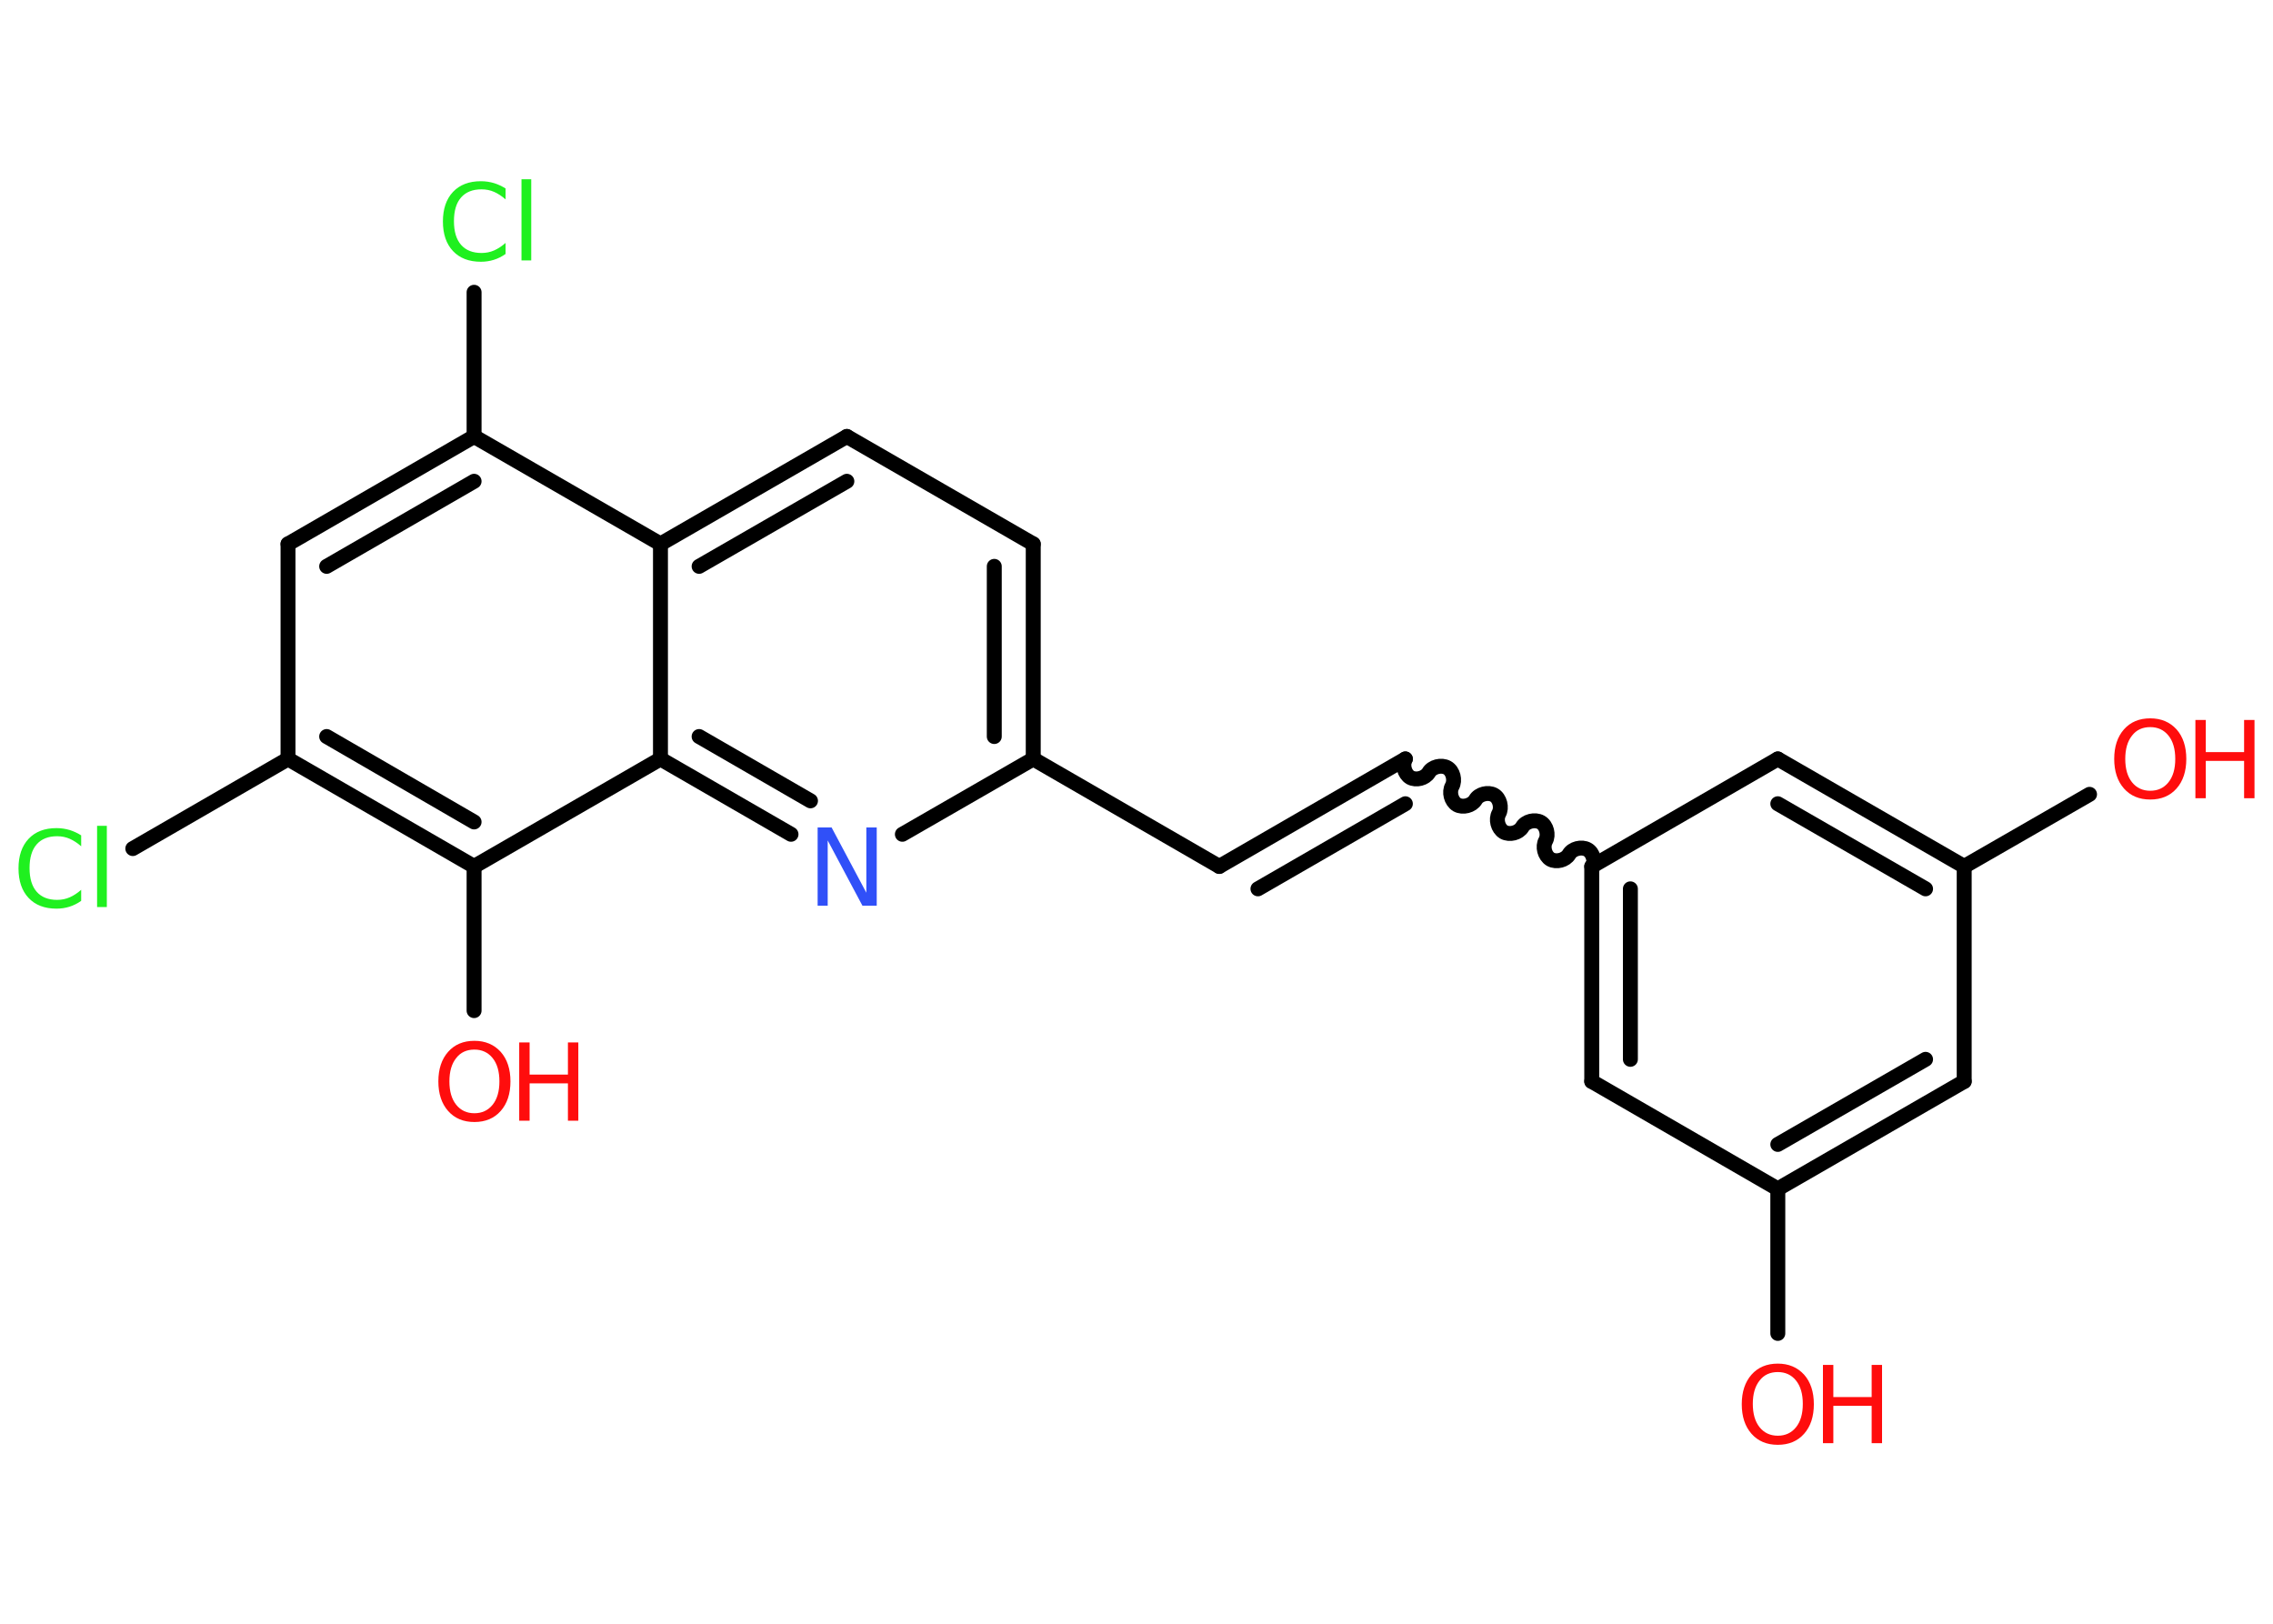 <?xml version='1.0' encoding='UTF-8'?>
<!DOCTYPE svg PUBLIC "-//W3C//DTD SVG 1.1//EN" "http://www.w3.org/Graphics/SVG/1.1/DTD/svg11.dtd">
<svg version='1.2' xmlns='http://www.w3.org/2000/svg' xmlns:xlink='http://www.w3.org/1999/xlink' width='70.0mm' height='50.0mm' viewBox='0 0 70.0 50.0'>
  <desc>Generated by the Chemistry Development Kit (http://github.com/cdk)</desc>
  <g stroke-linecap='round' stroke-linejoin='round' stroke='#000000' stroke-width='.46' fill='#FF0D0D'>
    <rect x='.0' y='.0' width='70.0' height='50.0' fill='#FFFFFF' stroke='none'/>
    <g id='mol1' class='mol'>
      <line id='mol1bnd1' class='bond' x1='54.75' y1='41.06' x2='54.75' y2='36.61'/>
      <g id='mol1bnd2' class='bond'>
        <line x1='54.75' y1='36.61' x2='60.49' y2='33.3'/>
        <line x1='54.75' y1='35.24' x2='59.3' y2='32.62'/>
      </g>
      <line id='mol1bnd3' class='bond' x1='60.49' y1='33.3' x2='60.49' y2='26.68'/>
      <line id='mol1bnd4' class='bond' x1='60.49' y1='26.68' x2='64.35' y2='24.46'/>
      <g id='mol1bnd5' class='bond'>
        <line x1='60.49' y1='26.68' x2='54.75' y2='23.37'/>
        <line x1='59.3' y1='27.37' x2='54.75' y2='24.75'/>
      </g>
      <line id='mol1bnd6' class='bond' x1='54.75' y1='23.37' x2='49.02' y2='26.68'/>
      <path id='mol1bnd7' class='bond' d='M43.28 23.37c-.1 .18 -.03 .46 .15 .57c.18 .1 .46 .03 .57 -.15c.1 -.18 .39 -.25 .57 -.15c.18 .1 .25 .39 .15 .57c-.1 .18 -.03 .46 .15 .57c.18 .1 .46 .03 .57 -.15c.1 -.18 .39 -.25 .57 -.15c.18 .1 .25 .39 .15 .57c-.1 .18 -.03 .46 .15 .57c.18 .1 .46 .03 .57 -.15c.1 -.18 .39 -.25 .57 -.15c.18 .1 .25 .39 .15 .57c-.1 .18 -.03 .46 .15 .57c.18 .1 .46 .03 .57 -.15c.1 -.18 .39 -.25 .57 -.15c.18 .1 .25 .39 .15 .57' fill='none' stroke='#000000' stroke-width='.46'/>
      <g id='mol1bnd8' class='bond'>
        <line x1='43.28' y1='23.37' x2='37.55' y2='26.68'/>
        <line x1='43.28' y1='24.75' x2='38.74' y2='27.37'/>
      </g>
      <line id='mol1bnd9' class='bond' x1='37.55' y1='26.68' x2='31.82' y2='23.37'/>
      <g id='mol1bnd10' class='bond'>
        <line x1='31.82' y1='23.37' x2='31.82' y2='16.75'/>
        <line x1='30.62' y1='22.68' x2='30.62' y2='17.44'/>
      </g>
      <line id='mol1bnd11' class='bond' x1='31.82' y1='16.75' x2='26.08' y2='13.44'/>
      <g id='mol1bnd12' class='bond'>
        <line x1='26.08' y1='13.44' x2='20.34' y2='16.75'/>
        <line x1='26.08' y1='14.82' x2='21.53' y2='17.44'/>
      </g>
      <line id='mol1bnd13' class='bond' x1='20.34' y1='16.75' x2='14.6' y2='13.44'/>
      <line id='mol1bnd14' class='bond' x1='14.6' y1='13.44' x2='14.6' y2='9.0'/>
      <g id='mol1bnd15' class='bond'>
        <line x1='14.6' y1='13.44' x2='8.87' y2='16.75'/>
        <line x1='14.6' y1='14.82' x2='10.06' y2='17.44'/>
      </g>
      <line id='mol1bnd16' class='bond' x1='8.87' y1='16.75' x2='8.87' y2='23.37'/>
      <line id='mol1bnd17' class='bond' x1='8.87' y1='23.37' x2='4.09' y2='26.13'/>
      <g id='mol1bnd18' class='bond'>
        <line x1='8.87' y1='23.37' x2='14.6' y2='26.68'/>
        <line x1='10.06' y1='22.68' x2='14.6' y2='25.31'/>
      </g>
      <line id='mol1bnd19' class='bond' x1='14.6' y1='26.68' x2='14.6' y2='31.12'/>
      <line id='mol1bnd20' class='bond' x1='14.6' y1='26.68' x2='20.34' y2='23.37'/>
      <line id='mol1bnd21' class='bond' x1='20.34' y1='16.75' x2='20.34' y2='23.37'/>
      <g id='mol1bnd22' class='bond'>
        <line x1='20.34' y1='23.37' x2='24.36' y2='25.69'/>
        <line x1='21.53' y1='22.68' x2='24.96' y2='24.66'/>
      </g>
      <line id='mol1bnd23' class='bond' x1='31.82' y1='23.37' x2='27.79' y2='25.69'/>
      <g id='mol1bnd24' class='bond'>
        <line x1='49.02' y1='26.68' x2='49.02' y2='33.3'/>
        <line x1='50.21' y1='27.37' x2='50.21' y2='32.62'/>
      </g>
      <line id='mol1bnd25' class='bond' x1='54.75' y1='36.61' x2='49.02' y2='33.3'/>
      <g id='mol1atm1' class='atom'>
        <path d='M54.75 42.25q-.36 .0 -.56 .26q-.21 .26 -.21 .72q.0 .46 .21 .72q.21 .26 .56 .26q.35 .0 .56 -.26q.21 -.26 .21 -.72q.0 -.46 -.21 -.72q-.21 -.26 -.56 -.26zM54.75 41.99q.5 .0 .81 .34q.3 .34 .3 .91q.0 .57 -.3 .91q-.3 .34 -.81 .34q-.51 .0 -.81 -.34q-.3 -.34 -.3 -.91q.0 -.57 .3 -.91q.3 -.34 .81 -.34z' stroke='none'/>
        <path d='M56.14 42.03h.32v.99h1.18v-.99h.32v2.41h-.32v-1.15h-1.18v1.15h-.32v-2.41z' stroke='none'/>
      </g>
      <g id='mol1atm5' class='atom'>
        <path d='M66.22 22.39q-.36 .0 -.56 .26q-.21 .26 -.21 .72q.0 .46 .21 .72q.21 .26 .56 .26q.35 .0 .56 -.26q.21 -.26 .21 -.72q.0 -.46 -.21 -.72q-.21 -.26 -.56 -.26zM66.22 22.12q.5 .0 .81 .34q.3 .34 .3 .91q.0 .57 -.3 .91q-.3 .34 -.81 .34q-.51 .0 -.81 -.34q-.3 -.34 -.3 -.91q.0 -.57 .3 -.91q.3 -.34 .81 -.34z' stroke='none'/>
        <path d='M67.61 22.17h.32v.99h1.18v-.99h.32v2.41h-.32v-1.15h-1.18v1.15h-.32v-2.41z' stroke='none'/>
      </g>
      <path id='mol1atm15' class='atom' d='M15.57 5.8v.34q-.17 -.15 -.35 -.23q-.18 -.08 -.39 -.08q-.41 .0 -.63 .25q-.22 .25 -.22 .73q.0 .48 .22 .73q.22 .25 .63 .25q.21 .0 .39 -.08q.18 -.08 .35 -.23v.34q-.17 .12 -.36 .18q-.19 .06 -.4 .06q-.55 .0 -.86 -.33q-.31 -.33 -.31 -.91q.0 -.58 .31 -.91q.31 -.33 .86 -.33q.21 .0 .41 .06q.19 .06 .36 .17zM16.06 5.52h.3v2.5h-.3v-2.5z' stroke='none' fill='#1FF01F'/>
      <path id='mol1atm18' class='atom' d='M2.5 25.72v.34q-.17 -.15 -.35 -.23q-.18 -.08 -.39 -.08q-.41 .0 -.63 .25q-.22 .25 -.22 .73q.0 .48 .22 .73q.22 .25 .63 .25q.21 .0 .39 -.08q.18 -.08 .35 -.23v.34q-.17 .12 -.36 .18q-.19 .06 -.4 .06q-.55 .0 -.86 -.33q-.31 -.33 -.31 -.91q.0 -.58 .31 -.91q.31 -.33 .86 -.33q.21 .0 .41 .06q.19 .06 .36 .17zM2.99 25.43h.3v2.5h-.3v-2.5z' stroke='none' fill='#1FF01F'/>
      <g id='mol1atm20' class='atom'>
        <path d='M14.61 32.32q-.36 .0 -.56 .26q-.21 .26 -.21 .72q.0 .46 .21 .72q.21 .26 .56 .26q.35 .0 .56 -.26q.21 -.26 .21 -.72q.0 -.46 -.21 -.72q-.21 -.26 -.56 -.26zM14.61 32.05q.5 .0 .81 .34q.3 .34 .3 .91q.0 .57 -.3 .91q-.3 .34 -.81 .34q-.51 .0 -.81 -.34q-.3 -.34 -.3 -.91q.0 -.57 .3 -.91q.3 -.34 .81 -.34z' stroke='none'/>
        <path d='M15.99 32.1h.32v.99h1.18v-.99h.32v2.41h-.32v-1.15h-1.18v1.15h-.32v-2.41z' stroke='none'/>
      </g>
      <path id='mol1atm22' class='atom' d='M25.17 25.48h.44l1.07 2.01v-2.01h.32v2.41h-.44l-1.07 -2.01v2.01h-.31v-2.41z' stroke='none' fill='#3050F8'/>
    </g>
  </g>
</svg>
